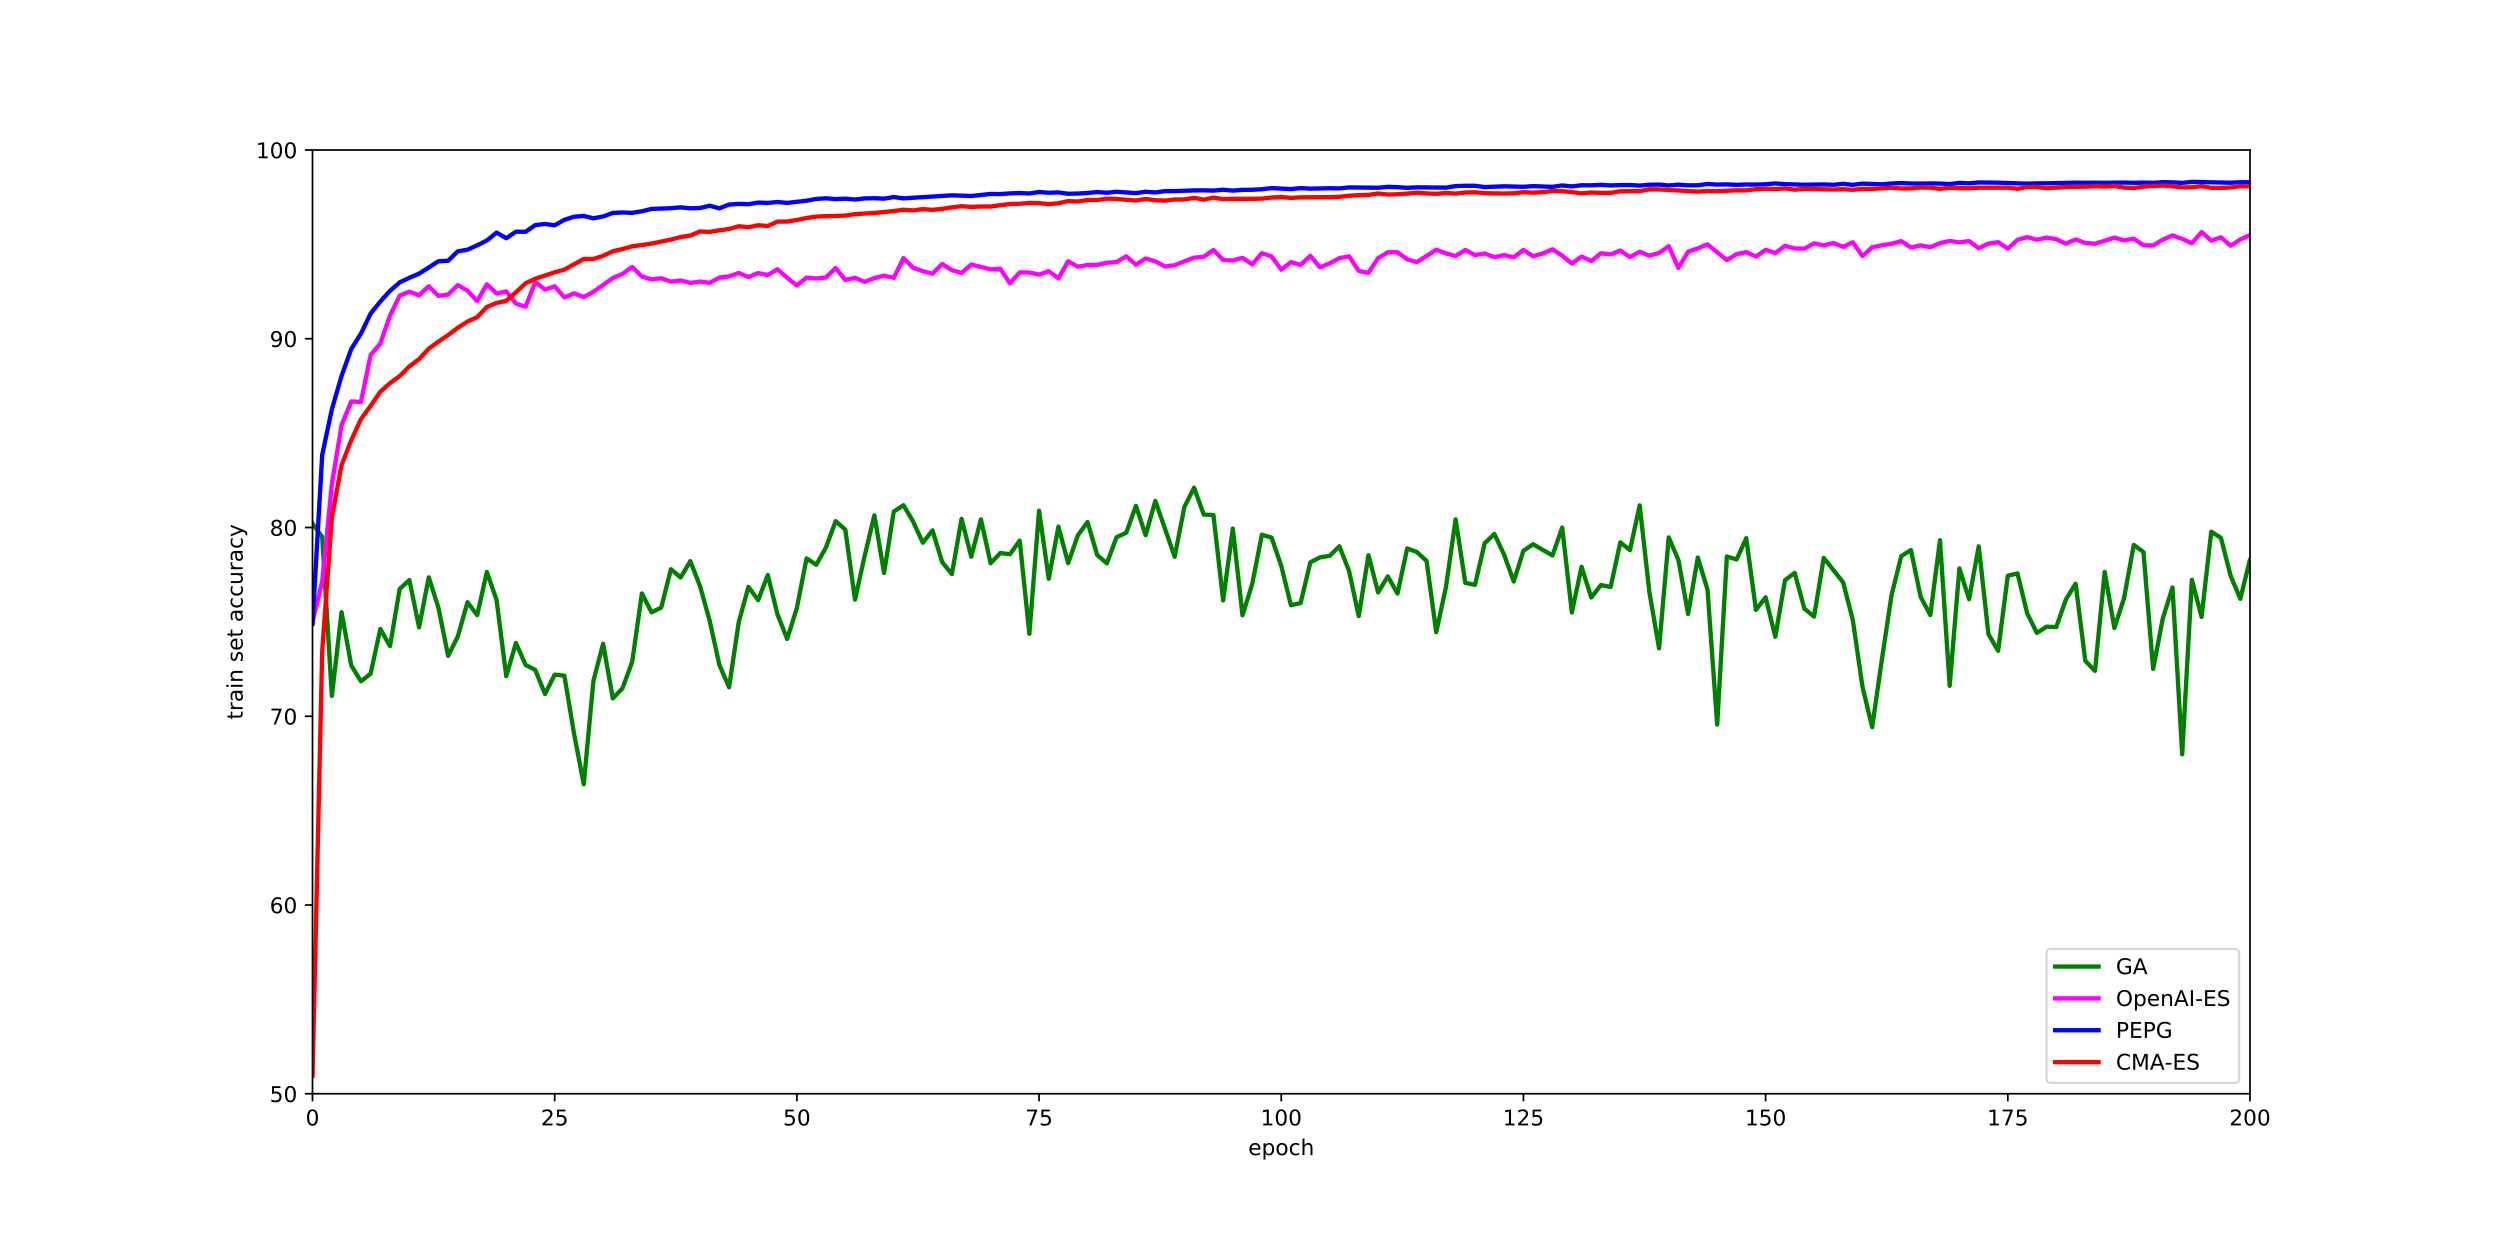 <?xml version="1.0" encoding="utf-8" standalone="no"?>
<!DOCTYPE svg PUBLIC "-//W3C//DTD SVG 1.1//EN"
  "http://www.w3.org/Graphics/SVG/1.1/DTD/svg11.dtd">
<!-- Created with matplotlib (http://matplotlib.org/) -->
<svg height="576pt" version="1.1" viewBox="0 0 1152 576" width="1152pt" xmlns="http://www.w3.org/2000/svg" xmlns:xlink="http://www.w3.org/1999/xlink">
 <defs>
  <style type="text/css">
*{stroke-linecap:butt;stroke-linejoin:round;}
  </style>
 </defs>
 <g id="figure_1">
  <g id="patch_1">
   <path d="M 0 576 
L 1152 576 
L 1152 0 
L 0 0 
z
" style="fill:#ffffff;"/>
  </g>
  <g id="axes_1">
   <g id="patch_2">
    <path d="M 144 504 
L 1036.8 504 
L 1036.8 69.12 
L 144 69.12 
z
" style="fill:#ffffff;"/>
   </g>
   <g id="matplotlib.axis_1">
    <g id="xtick_1">
     <g id="line2d_1">
      <defs>
       <path d="M 0 0 
L 0 3.5 
" id="ma2294bae23" style="stroke:#000000;stroke-width:0.8;"/>
      </defs>
      <g>
       <use style="stroke:#000000;stroke-width:0.8;" x="144" xlink:href="#ma2294bae23" y="504"/>
      </g>
     </g>
     <g id="text_1">
      <!-- 0 -->
      <defs>
       <path d="M 31.781 66.406 
Q 24.172 66.406 20.328 58.906 
Q 16.5 51.422 16.5 36.375 
Q 16.5 21.391 20.328 13.891 
Q 24.172 6.391 31.781 6.391 
Q 39.453 6.391 43.281 13.891 
Q 47.125 21.391 47.125 36.375 
Q 47.125 51.422 43.281 58.906 
Q 39.453 66.406 31.781 66.406 
z
M 31.781 74.219 
Q 44.047 74.219 50.516 64.516 
Q 56.984 54.828 56.984 36.375 
Q 56.984 17.969 50.516 8.266 
Q 44.047 -1.422 31.781 -1.422 
Q 19.531 -1.422 13.062 8.266 
Q 6.594 17.969 6.594 36.375 
Q 6.594 54.828 13.062 64.516 
Q 19.531 74.219 31.781 74.219 
z
" id="DejaVuSans-30"/>
      </defs>
      <g transform="translate(140.819 518.598)scale(0.1 -0.1)">
       <use xlink:href="#DejaVuSans-30"/>
      </g>
     </g>
    </g>
    <g id="xtick_2">
     <g id="line2d_2">
      <g>
       <use style="stroke:#000000;stroke-width:0.8;" x="255.6" xlink:href="#ma2294bae23" y="504"/>
      </g>
     </g>
     <g id="text_2">
      <!-- 25 -->
      <defs>
       <path d="M 19.188 8.297 
L 53.609 8.297 
L 53.609 0 
L 7.328 0 
L 7.328 8.297 
Q 12.938 14.109 22.625 23.891 
Q 32.328 33.688 34.812 36.531 
Q 39.547 41.844 41.422 45.531 
Q 43.312 49.219 43.312 52.781 
Q 43.312 58.594 39.234 62.25 
Q 35.156 65.922 28.609 65.922 
Q 23.969 65.922 18.812 64.312 
Q 13.672 62.703 7.812 59.422 
L 7.812 69.391 
Q 13.766 71.781 18.938 73 
Q 24.125 74.219 28.422 74.219 
Q 39.75 74.219 46.484 68.547 
Q 53.219 62.891 53.219 53.422 
Q 53.219 48.922 51.531 44.891 
Q 49.859 40.875 45.406 35.406 
Q 44.188 33.984 37.641 27.219 
Q 31.109 20.453 19.188 8.297 
z
" id="DejaVuSans-32"/>
       <path d="M 10.797 72.906 
L 49.516 72.906 
L 49.516 64.594 
L 19.828 64.594 
L 19.828 46.734 
Q 21.969 47.469 24.109 47.828 
Q 26.266 48.188 28.422 48.188 
Q 40.625 48.188 47.75 41.5 
Q 54.891 34.812 54.891 23.391 
Q 54.891 11.625 47.562 5.094 
Q 40.234 -1.422 26.906 -1.422 
Q 22.312 -1.422 17.547 -0.641 
Q 12.797 0.141 7.719 1.703 
L 7.719 11.625 
Q 12.109 9.234 16.797 8.062 
Q 21.484 6.891 26.703 6.891 
Q 35.156 6.891 40.078 11.328 
Q 45.016 15.766 45.016 23.391 
Q 45.016 31 40.078 35.438 
Q 35.156 39.891 26.703 39.891 
Q 22.75 39.891 18.812 39.016 
Q 14.891 38.141 10.797 36.281 
z
" id="DejaVuSans-35"/>
      </defs>
      <g transform="translate(249.238 518.598)scale(0.1 -0.1)">
       <use xlink:href="#DejaVuSans-32"/>
       <use x="63.623" xlink:href="#DejaVuSans-35"/>
      </g>
     </g>
    </g>
    <g id="xtick_3">
     <g id="line2d_3">
      <g>
       <use style="stroke:#000000;stroke-width:0.8;" x="367.2" xlink:href="#ma2294bae23" y="504"/>
      </g>
     </g>
     <g id="text_3">
      <!-- 50 -->
      <g transform="translate(360.837 518.598)scale(0.1 -0.1)">
       <use xlink:href="#DejaVuSans-35"/>
       <use x="63.623" xlink:href="#DejaVuSans-30"/>
      </g>
     </g>
    </g>
    <g id="xtick_4">
     <g id="line2d_4">
      <g>
       <use style="stroke:#000000;stroke-width:0.8;" x="478.8" xlink:href="#ma2294bae23" y="504"/>
      </g>
     </g>
     <g id="text_4">
      <!-- 75 -->
      <defs>
       <path d="M 8.203 72.906 
L 55.078 72.906 
L 55.078 68.703 
L 28.609 0 
L 18.312 0 
L 43.219 64.594 
L 8.203 64.594 
z
" id="DejaVuSans-37"/>
      </defs>
      <g transform="translate(472.438 518.598)scale(0.1 -0.1)">
       <use xlink:href="#DejaVuSans-37"/>
       <use x="63.623" xlink:href="#DejaVuSans-35"/>
      </g>
     </g>
    </g>
    <g id="xtick_5">
     <g id="line2d_5">
      <g>
       <use style="stroke:#000000;stroke-width:0.8;" x="590.4" xlink:href="#ma2294bae23" y="504"/>
      </g>
     </g>
     <g id="text_5">
      <!-- 100 -->
      <defs>
       <path d="M 12.406 8.297 
L 28.516 8.297 
L 28.516 63.922 
L 10.984 60.406 
L 10.984 69.391 
L 28.422 72.906 
L 38.281 72.906 
L 38.281 8.297 
L 54.391 8.297 
L 54.391 0 
L 12.406 0 
z
" id="DejaVuSans-31"/>
      </defs>
      <g transform="translate(580.856 518.598)scale(0.1 -0.1)">
       <use xlink:href="#DejaVuSans-31"/>
       <use x="63.623" xlink:href="#DejaVuSans-30"/>
       <use x="127.246" xlink:href="#DejaVuSans-30"/>
      </g>
     </g>
    </g>
    <g id="xtick_6">
     <g id="line2d_6">
      <g>
       <use style="stroke:#000000;stroke-width:0.8;" x="702" xlink:href="#ma2294bae23" y="504"/>
      </g>
     </g>
     <g id="text_6">
      <!-- 125 -->
      <g transform="translate(692.456 518.598)scale(0.1 -0.1)">
       <use xlink:href="#DejaVuSans-31"/>
       <use x="63.623" xlink:href="#DejaVuSans-32"/>
       <use x="127.246" xlink:href="#DejaVuSans-35"/>
      </g>
     </g>
    </g>
    <g id="xtick_7">
     <g id="line2d_7">
      <g>
       <use style="stroke:#000000;stroke-width:0.8;" x="813.6" xlink:href="#ma2294bae23" y="504"/>
      </g>
     </g>
     <g id="text_7">
      <!-- 150 -->
      <g transform="translate(804.056 518.598)scale(0.1 -0.1)">
       <use xlink:href="#DejaVuSans-31"/>
       <use x="63.623" xlink:href="#DejaVuSans-35"/>
       <use x="127.246" xlink:href="#DejaVuSans-30"/>
      </g>
     </g>
    </g>
    <g id="xtick_8">
     <g id="line2d_8">
      <g>
       <use style="stroke:#000000;stroke-width:0.8;" x="925.2" xlink:href="#ma2294bae23" y="504"/>
      </g>
     </g>
     <g id="text_8">
      <!-- 175 -->
      <g transform="translate(915.656 518.598)scale(0.1 -0.1)">
       <use xlink:href="#DejaVuSans-31"/>
       <use x="63.623" xlink:href="#DejaVuSans-37"/>
       <use x="127.246" xlink:href="#DejaVuSans-35"/>
      </g>
     </g>
    </g>
    <g id="xtick_9">
     <g id="line2d_9">
      <g>
       <use style="stroke:#000000;stroke-width:0.8;" x="1036.8" xlink:href="#ma2294bae23" y="504"/>
      </g>
     </g>
     <g id="text_9">
      <!-- 200 -->
      <g transform="translate(1027.256 518.598)scale(0.1 -0.1)">
       <use xlink:href="#DejaVuSans-32"/>
       <use x="63.623" xlink:href="#DejaVuSans-30"/>
       <use x="127.246" xlink:href="#DejaVuSans-30"/>
      </g>
     </g>
    </g>
    <g id="text_10">
     <!-- epoch -->
     <defs>
      <path d="M 56.203 29.594 
L 56.203 25.203 
L 14.891 25.203 
Q 15.484 15.922 20.484 11.062 
Q 25.484 6.203 34.422 6.203 
Q 39.594 6.203 44.453 7.469 
Q 49.312 8.734 54.109 11.281 
L 54.109 2.781 
Q 49.266 0.734 44.188 -0.344 
Q 39.109 -1.422 33.891 -1.422 
Q 20.797 -1.422 13.156 6.188 
Q 5.516 13.812 5.516 26.812 
Q 5.516 40.234 12.766 48.109 
Q 20.016 56 32.328 56 
Q 43.359 56 49.781 48.891 
Q 56.203 41.797 56.203 29.594 
z
M 47.219 32.234 
Q 47.125 39.594 43.094 43.984 
Q 39.062 48.391 32.422 48.391 
Q 24.906 48.391 20.391 44.141 
Q 15.875 39.891 15.188 32.172 
z
" id="DejaVuSans-65"/>
      <path d="M 18.109 8.203 
L 18.109 -20.797 
L 9.078 -20.797 
L 9.078 54.688 
L 18.109 54.688 
L 18.109 46.391 
Q 20.953 51.266 25.266 53.625 
Q 29.594 56 35.594 56 
Q 45.562 56 51.781 48.094 
Q 58.016 40.188 58.016 27.297 
Q 58.016 14.406 51.781 6.484 
Q 45.562 -1.422 35.594 -1.422 
Q 29.594 -1.422 25.266 0.953 
Q 20.953 3.328 18.109 8.203 
z
M 48.688 27.297 
Q 48.688 37.203 44.609 42.844 
Q 40.531 48.484 33.406 48.484 
Q 26.266 48.484 22.188 42.844 
Q 18.109 37.203 18.109 27.297 
Q 18.109 17.391 22.188 11.75 
Q 26.266 6.109 33.406 6.109 
Q 40.531 6.109 44.609 11.75 
Q 48.688 17.391 48.688 27.297 
z
" id="DejaVuSans-70"/>
      <path d="M 30.609 48.391 
Q 23.391 48.391 19.188 42.75 
Q 14.984 37.109 14.984 27.297 
Q 14.984 17.484 19.156 11.844 
Q 23.344 6.203 30.609 6.203 
Q 37.797 6.203 41.984 11.859 
Q 46.188 17.531 46.188 27.297 
Q 46.188 37.016 41.984 42.703 
Q 37.797 48.391 30.609 48.391 
z
M 30.609 56 
Q 42.328 56 49.016 48.375 
Q 55.719 40.766 55.719 27.297 
Q 55.719 13.875 49.016 6.219 
Q 42.328 -1.422 30.609 -1.422 
Q 18.844 -1.422 12.172 6.219 
Q 5.516 13.875 5.516 27.297 
Q 5.516 40.766 12.172 48.375 
Q 18.844 56 30.609 56 
z
" id="DejaVuSans-6f"/>
      <path d="M 48.781 52.594 
L 48.781 44.188 
Q 44.969 46.297 41.141 47.344 
Q 37.312 48.391 33.406 48.391 
Q 24.656 48.391 19.812 42.844 
Q 14.984 37.312 14.984 27.297 
Q 14.984 17.281 19.812 11.734 
Q 24.656 6.203 33.406 6.203 
Q 37.312 6.203 41.141 7.25 
Q 44.969 8.297 48.781 10.406 
L 48.781 2.094 
Q 45.016 0.344 40.984 -0.531 
Q 36.969 -1.422 32.422 -1.422 
Q 20.062 -1.422 12.781 6.344 
Q 5.516 14.109 5.516 27.297 
Q 5.516 40.672 12.859 48.328 
Q 20.219 56 33.016 56 
Q 37.156 56 41.109 55.141 
Q 45.062 54.297 48.781 52.594 
z
" id="DejaVuSans-63"/>
      <path d="M 54.891 33.016 
L 54.891 0 
L 45.906 0 
L 45.906 32.719 
Q 45.906 40.484 42.875 44.328 
Q 39.844 48.188 33.797 48.188 
Q 26.516 48.188 22.312 43.547 
Q 18.109 38.922 18.109 30.906 
L 18.109 0 
L 9.078 0 
L 9.078 75.984 
L 18.109 75.984 
L 18.109 46.188 
Q 21.344 51.125 25.703 53.562 
Q 30.078 56 35.797 56 
Q 45.219 56 50.047 50.172 
Q 54.891 44.344 54.891 33.016 
z
" id="DejaVuSans-68"/>
     </defs>
     <g transform="translate(575.172 532.277)scale(0.1 -0.1)">
      <use xlink:href="#DejaVuSans-65"/>
      <use x="61.523" xlink:href="#DejaVuSans-70"/>
      <use x="125" xlink:href="#DejaVuSans-6f"/>
      <use x="186.182" xlink:href="#DejaVuSans-63"/>
      <use x="241.162" xlink:href="#DejaVuSans-68"/>
     </g>
    </g>
   </g>
   <g id="matplotlib.axis_2">
    <g id="ytick_1">
     <g id="line2d_10">
      <defs>
       <path d="M 0 0 
L -3.5 0 
" id="m4cedf06ab4" style="stroke:#000000;stroke-width:0.8;"/>
      </defs>
      <g>
       <use style="stroke:#000000;stroke-width:0.8;" x="144" xlink:href="#m4cedf06ab4" y="504"/>
      </g>
     </g>
     <g id="text_11">
      <!-- 50 -->
      <g transform="translate(124.275 507.799)scale(0.1 -0.1)">
       <use xlink:href="#DejaVuSans-35"/>
       <use x="63.623" xlink:href="#DejaVuSans-30"/>
      </g>
     </g>
    </g>
    <g id="ytick_2">
     <g id="line2d_11">
      <g>
       <use style="stroke:#000000;stroke-width:0.8;" x="144" xlink:href="#m4cedf06ab4" y="417.024"/>
      </g>
     </g>
     <g id="text_12">
      <!-- 60 -->
      <defs>
       <path d="M 33.016 40.375 
Q 26.375 40.375 22.484 35.828 
Q 18.609 31.297 18.609 23.391 
Q 18.609 15.531 22.484 10.953 
Q 26.375 6.391 33.016 6.391 
Q 39.656 6.391 43.531 10.953 
Q 47.406 15.531 47.406 23.391 
Q 47.406 31.297 43.531 35.828 
Q 39.656 40.375 33.016 40.375 
z
M 52.594 71.297 
L 52.594 62.312 
Q 48.875 64.062 45.094 64.984 
Q 41.312 65.922 37.594 65.922 
Q 27.828 65.922 22.672 59.328 
Q 17.531 52.734 16.797 39.406 
Q 19.672 43.656 24.016 45.922 
Q 28.375 48.188 33.594 48.188 
Q 44.578 48.188 50.953 41.516 
Q 57.328 34.859 57.328 23.391 
Q 57.328 12.156 50.688 5.359 
Q 44.047 -1.422 33.016 -1.422 
Q 20.359 -1.422 13.672 8.266 
Q 6.984 17.969 6.984 36.375 
Q 6.984 53.656 15.188 63.938 
Q 23.391 74.219 37.203 74.219 
Q 40.922 74.219 44.703 73.484 
Q 48.484 72.75 52.594 71.297 
z
" id="DejaVuSans-36"/>
      </defs>
      <g transform="translate(124.275 420.823)scale(0.1 -0.1)">
       <use xlink:href="#DejaVuSans-36"/>
       <use x="63.623" xlink:href="#DejaVuSans-30"/>
      </g>
     </g>
    </g>
    <g id="ytick_3">
     <g id="line2d_12">
      <g>
       <use style="stroke:#000000;stroke-width:0.8;" x="144" xlink:href="#m4cedf06ab4" y="330.048"/>
      </g>
     </g>
     <g id="text_13">
      <!-- 70 -->
      <g transform="translate(124.275 333.847)scale(0.1 -0.1)">
       <use xlink:href="#DejaVuSans-37"/>
       <use x="63.623" xlink:href="#DejaVuSans-30"/>
      </g>
     </g>
    </g>
    <g id="ytick_4">
     <g id="line2d_13">
      <g>
       <use style="stroke:#000000;stroke-width:0.8;" x="144" xlink:href="#m4cedf06ab4" y="243.072"/>
      </g>
     </g>
     <g id="text_14">
      <!-- 80 -->
      <defs>
       <path d="M 31.781 34.625 
Q 24.75 34.625 20.719 30.859 
Q 16.703 27.094 16.703 20.516 
Q 16.703 13.922 20.719 10.156 
Q 24.75 6.391 31.781 6.391 
Q 38.812 6.391 42.859 10.172 
Q 46.922 13.969 46.922 20.516 
Q 46.922 27.094 42.891 30.859 
Q 38.875 34.625 31.781 34.625 
z
M 21.922 38.812 
Q 15.578 40.375 12.031 44.719 
Q 8.5 49.078 8.5 55.328 
Q 8.5 64.062 14.719 69.141 
Q 20.953 74.219 31.781 74.219 
Q 42.672 74.219 48.875 69.141 
Q 55.078 64.062 55.078 55.328 
Q 55.078 49.078 51.531 44.719 
Q 48 40.375 41.703 38.812 
Q 48.828 37.156 52.797 32.312 
Q 56.781 27.484 56.781 20.516 
Q 56.781 9.906 50.312 4.234 
Q 43.844 -1.422 31.781 -1.422 
Q 19.734 -1.422 13.25 4.234 
Q 6.781 9.906 6.781 20.516 
Q 6.781 27.484 10.781 32.312 
Q 14.797 37.156 21.922 38.812 
z
M 18.312 54.391 
Q 18.312 48.734 21.844 45.562 
Q 25.391 42.391 31.781 42.391 
Q 38.141 42.391 41.719 45.562 
Q 45.312 48.734 45.312 54.391 
Q 45.312 60.062 41.719 63.234 
Q 38.141 66.406 31.781 66.406 
Q 25.391 66.406 21.844 63.234 
Q 18.312 60.062 18.312 54.391 
z
" id="DejaVuSans-38"/>
      </defs>
      <g transform="translate(124.275 246.871)scale(0.1 -0.1)">
       <use xlink:href="#DejaVuSans-38"/>
       <use x="63.623" xlink:href="#DejaVuSans-30"/>
      </g>
     </g>
    </g>
    <g id="ytick_5">
     <g id="line2d_14">
      <g>
       <use style="stroke:#000000;stroke-width:0.8;" x="144" xlink:href="#m4cedf06ab4" y="156.096"/>
      </g>
     </g>
     <g id="text_15">
      <!-- 90 -->
      <defs>
       <path d="M 10.984 1.516 
L 10.984 10.5 
Q 14.703 8.734 18.5 7.812 
Q 22.312 6.891 25.984 6.891 
Q 35.75 6.891 40.891 13.453 
Q 46.047 20.016 46.781 33.406 
Q 43.953 29.203 39.594 26.953 
Q 35.25 24.703 29.984 24.703 
Q 19.047 24.703 12.672 31.312 
Q 6.297 37.938 6.297 49.422 
Q 6.297 60.641 12.938 67.422 
Q 19.578 74.219 30.609 74.219 
Q 43.266 74.219 49.922 64.516 
Q 56.594 54.828 56.594 36.375 
Q 56.594 19.141 48.406 8.859 
Q 40.234 -1.422 26.422 -1.422 
Q 22.703 -1.422 18.891 -0.688 
Q 15.094 0.047 10.984 1.516 
z
M 30.609 32.422 
Q 37.25 32.422 41.125 36.953 
Q 45.016 41.5 45.016 49.422 
Q 45.016 57.281 41.125 61.844 
Q 37.25 66.406 30.609 66.406 
Q 23.969 66.406 20.094 61.844 
Q 16.219 57.281 16.219 49.422 
Q 16.219 41.5 20.094 36.953 
Q 23.969 32.422 30.609 32.422 
z
" id="DejaVuSans-39"/>
      </defs>
      <g transform="translate(124.275 159.895)scale(0.1 -0.1)">
       <use xlink:href="#DejaVuSans-39"/>
       <use x="63.623" xlink:href="#DejaVuSans-30"/>
      </g>
     </g>
    </g>
    <g id="ytick_6">
     <g id="line2d_15">
      <g>
       <use style="stroke:#000000;stroke-width:0.8;" x="144" xlink:href="#m4cedf06ab4" y="69.12"/>
      </g>
     </g>
     <g id="text_16">
      <!-- 100 -->
      <g transform="translate(117.912 72.919)scale(0.1 -0.1)">
       <use xlink:href="#DejaVuSans-31"/>
       <use x="63.623" xlink:href="#DejaVuSans-30"/>
       <use x="127.246" xlink:href="#DejaVuSans-30"/>
      </g>
     </g>
    </g>
    <g id="text_17">
     <!-- train set accuracy -->
     <defs>
      <path d="M 18.312 70.219 
L 18.312 54.688 
L 36.812 54.688 
L 36.812 47.703 
L 18.312 47.703 
L 18.312 18.016 
Q 18.312 11.328 20.141 9.422 
Q 21.969 7.516 27.594 7.516 
L 36.812 7.516 
L 36.812 0 
L 27.594 0 
Q 17.188 0 13.234 3.875 
Q 9.281 7.766 9.281 18.016 
L 9.281 47.703 
L 2.688 47.703 
L 2.688 54.688 
L 9.281 54.688 
L 9.281 70.219 
z
" id="DejaVuSans-74"/>
      <path d="M 41.109 46.297 
Q 39.594 47.172 37.812 47.578 
Q 36.031 48 33.891 48 
Q 26.266 48 22.188 43.047 
Q 18.109 38.094 18.109 28.812 
L 18.109 0 
L 9.078 0 
L 9.078 54.688 
L 18.109 54.688 
L 18.109 46.188 
Q 20.953 51.172 25.484 53.578 
Q 30.031 56 36.531 56 
Q 37.453 56 38.578 55.875 
Q 39.703 55.766 41.062 55.516 
z
" id="DejaVuSans-72"/>
      <path d="M 34.281 27.484 
Q 23.391 27.484 19.188 25 
Q 14.984 22.516 14.984 16.5 
Q 14.984 11.719 18.141 8.906 
Q 21.297 6.109 26.703 6.109 
Q 34.188 6.109 38.703 11.406 
Q 43.219 16.703 43.219 25.484 
L 43.219 27.484 
z
M 52.203 31.203 
L 52.203 0 
L 43.219 0 
L 43.219 8.297 
Q 40.141 3.328 35.547 0.953 
Q 30.953 -1.422 24.312 -1.422 
Q 15.922 -1.422 10.953 3.297 
Q 6 8.016 6 15.922 
Q 6 25.141 12.172 29.828 
Q 18.359 34.516 30.609 34.516 
L 43.219 34.516 
L 43.219 35.406 
Q 43.219 41.609 39.141 45 
Q 35.062 48.391 27.688 48.391 
Q 23 48.391 18.547 47.266 
Q 14.109 46.141 10.016 43.891 
L 10.016 52.203 
Q 14.938 54.109 19.578 55.047 
Q 24.219 56 28.609 56 
Q 40.484 56 46.344 49.844 
Q 52.203 43.703 52.203 31.203 
z
" id="DejaVuSans-61"/>
      <path d="M 9.422 54.688 
L 18.406 54.688 
L 18.406 0 
L 9.422 0 
z
M 9.422 75.984 
L 18.406 75.984 
L 18.406 64.594 
L 9.422 64.594 
z
" id="DejaVuSans-69"/>
      <path d="M 54.891 33.016 
L 54.891 0 
L 45.906 0 
L 45.906 32.719 
Q 45.906 40.484 42.875 44.328 
Q 39.844 48.188 33.797 48.188 
Q 26.516 48.188 22.312 43.547 
Q 18.109 38.922 18.109 30.906 
L 18.109 0 
L 9.078 0 
L 9.078 54.688 
L 18.109 54.688 
L 18.109 46.188 
Q 21.344 51.125 25.703 53.562 
Q 30.078 56 35.797 56 
Q 45.219 56 50.047 50.172 
Q 54.891 44.344 54.891 33.016 
z
" id="DejaVuSans-6e"/>
      <path id="DejaVuSans-20"/>
      <path d="M 44.281 53.078 
L 44.281 44.578 
Q 40.484 46.531 36.375 47.5 
Q 32.281 48.484 27.875 48.484 
Q 21.188 48.484 17.844 46.438 
Q 14.5 44.391 14.5 40.281 
Q 14.5 37.156 16.891 35.375 
Q 19.281 33.594 26.516 31.984 
L 29.594 31.297 
Q 39.156 29.25 43.188 25.516 
Q 47.219 21.781 47.219 15.094 
Q 47.219 7.469 41.188 3.016 
Q 35.156 -1.422 24.609 -1.422 
Q 20.219 -1.422 15.453 -0.562 
Q 10.688 0.297 5.422 2 
L 5.422 11.281 
Q 10.406 8.688 15.234 7.391 
Q 20.062 6.109 24.812 6.109 
Q 31.156 6.109 34.562 8.281 
Q 37.984 10.453 37.984 14.406 
Q 37.984 18.062 35.516 20.016 
Q 33.062 21.969 24.703 23.781 
L 21.578 24.516 
Q 13.234 26.266 9.516 29.906 
Q 5.812 33.547 5.812 39.891 
Q 5.812 47.609 11.281 51.797 
Q 16.75 56 26.812 56 
Q 31.781 56 36.172 55.266 
Q 40.578 54.547 44.281 53.078 
z
" id="DejaVuSans-73"/>
      <path d="M 8.5 21.578 
L 8.5 54.688 
L 17.484 54.688 
L 17.484 21.922 
Q 17.484 14.156 20.5 10.266 
Q 23.531 6.391 29.594 6.391 
Q 36.859 6.391 41.078 11.031 
Q 45.312 15.672 45.312 23.688 
L 45.312 54.688 
L 54.297 54.688 
L 54.297 0 
L 45.312 0 
L 45.312 8.406 
Q 42.047 3.422 37.719 1 
Q 33.406 -1.422 27.688 -1.422 
Q 18.266 -1.422 13.375 4.438 
Q 8.5 10.297 8.5 21.578 
z
M 31.109 56 
z
" id="DejaVuSans-75"/>
      <path d="M 32.172 -5.078 
Q 28.375 -14.844 24.75 -17.812 
Q 21.141 -20.797 15.094 -20.797 
L 7.906 -20.797 
L 7.906 -13.281 
L 13.188 -13.281 
Q 16.891 -13.281 18.938 -11.516 
Q 21 -9.766 23.484 -3.219 
L 25.094 0.875 
L 2.984 54.688 
L 12.5 54.688 
L 29.594 11.922 
L 46.688 54.688 
L 56.203 54.688 
z
" id="DejaVuSans-79"/>
     </defs>
     <g transform="translate(111.833 331.576)rotate(-90)scale(0.1 -0.1)">
      <use xlink:href="#DejaVuSans-74"/>
      <use x="39.209" xlink:href="#DejaVuSans-72"/>
      <use x="80.322" xlink:href="#DejaVuSans-61"/>
      <use x="141.602" xlink:href="#DejaVuSans-69"/>
      <use x="169.385" xlink:href="#DejaVuSans-6e"/>
      <use x="232.764" xlink:href="#DejaVuSans-20"/>
      <use x="264.551" xlink:href="#DejaVuSans-73"/>
      <use x="316.65" xlink:href="#DejaVuSans-65"/>
      <use x="378.174" xlink:href="#DejaVuSans-74"/>
      <use x="417.383" xlink:href="#DejaVuSans-20"/>
      <use x="449.17" xlink:href="#DejaVuSans-61"/>
      <use x="510.449" xlink:href="#DejaVuSans-63"/>
      <use x="565.43" xlink:href="#DejaVuSans-63"/>
      <use x="620.41" xlink:href="#DejaVuSans-75"/>
      <use x="683.789" xlink:href="#DejaVuSans-72"/>
      <use x="724.902" xlink:href="#DejaVuSans-61"/>
      <use x="786.182" xlink:href="#DejaVuSans-63"/>
      <use x="841.162" xlink:href="#DejaVuSans-79"/>
     </g>
    </g>
   </g>
   <g id="line2d_16">
    <path clip-path="url(#p2459e395ac)" d="M 144 241.289 
L 148.464 247.392 
L 152.928 320.669 
L 157.392 282.095 
L 161.856 306.608 
L 166.32 313.957 
L 170.784 310.435 
L 175.248 289.836 
L 179.712 297.751 
L 184.176 271.397 
L 188.64 267.295 
L 193.104 289.068 
L 197.568 266.048 
L 202.032 280.022 
L 206.496 302.216 
L 210.96 293.301 
L 215.424 277.514 
L 219.888 283.443 
L 224.352 263.569 
L 228.816 276.442 
L 233.28 311.595 
L 237.744 296.301 
L 242.208 306.405 
L 246.672 308.724 
L 251.136 319.814 
L 255.6 310.884 
L 260.064 311.348 
L 264.528 338.093 
L 268.992 361.403 
L 273.456 313.711 
L 277.92 296.635 
L 282.384 321.843 
L 286.848 317.132 
L 291.312 305.042 
L 295.776 273.47 
L 300.24 282.168 
L 304.704 279.95 
L 309.168 262.279 
L 313.632 266.121 
L 318.096 258.583 
L 322.56 270.049 
L 327.024 286.038 
L 331.488 306.362 
L 335.952 316.697 
L 340.416 286.705 
L 344.88 270.44 
L 349.344 276.558 
L 353.808 264.961 
L 358.272 283.139 
L 362.736 294.431 
L 367.2 280.138 
L 371.664 257.322 
L 376.128 260.25 
L 380.592 252.306 
L 385.056 240.158 
L 389.52 244.058 
L 393.984 276.311 
L 398.448 256.089 
L 402.912 237.462 
L 407.376 264.019 
L 411.84 235.752 
L 416.304 232.794 
L 420.768 240.347 
L 425.232 250.088 
L 429.696 244.42 
L 434.16 259.032 
L 438.624 264.541 
L 443.088 239.086 
L 447.552 256.553 
L 452.016 239.361 
L 456.48 259.525 
L 460.944 254.857 
L 465.408 255.394 
L 469.872 249.102 
L 474.336 292.054 
L 478.8 235.331 
L 483.264 266.715 
L 487.728 242.681 
L 492.192 259.496 
L 496.656 246.725 
L 501.12 240.55 
L 505.584 255.77 
L 510.048 259.583 
L 514.512 247.551 
L 518.976 245.493 
L 523.44 233.099 
L 527.904 246.58 
L 532.368 230.837 
L 541.296 256.539 
L 545.76 233.635 
L 550.224 224.735 
L 554.688 237.129 
L 559.152 237.332 
L 563.616 276.688 
L 568.08 243.565 
L 572.544 283.53 
L 577.008 269.15 
L 581.472 246.406 
L 585.936 247.74 
L 590.4 260.714 
L 594.864 278.892 
L 599.328 277.862 
L 603.792 259.148 
L 608.256 256.829 
L 612.72 256.118 
L 617.184 251.726 
L 621.648 263.105 
L 626.112 283.907 
L 630.576 255.857 
L 635.04 272.992 
L 639.504 265.584 
L 643.968 273.514 
L 648.432 252.726 
L 652.896 254.379 
L 657.36 258.452 
L 661.824 291.315 
L 666.288 270.571 
L 670.752 239.303 
L 675.216 268.57 
L 679.68 269.498 
L 684.144 250.334 
L 688.608 246.044 
L 693.072 255.553 
L 697.536 267.962 
L 702 253.77 
L 706.464 250.798 
L 715.392 255.973 
L 719.856 243.101 
L 724.32 282.226 
L 728.784 261.192 
L 733.248 275.311 
L 737.712 269.585 
L 742.176 270.484 
L 746.64 249.929 
L 751.104 253.495 
L 755.568 232.881 
L 760.032 272.803 
L 764.496 298.78 
L 768.96 247.638 
L 773.424 258.119 
L 777.888 282.907 
L 782.352 256.887 
L 786.816 271.716 
L 791.28 333.889 
L 795.744 256.423 
L 800.208 257.8 
L 804.672 247.986 
L 809.136 281.023 
L 813.6 275.239 
L 818.064 293.431 
L 822.528 267.353 
L 826.992 263.975 
L 831.456 280.472 
L 835.92 284.11 
L 840.384 257.075 
L 849.312 268.339 
L 853.776 285.676 
L 858.24 316.552 
L 862.704 335.064 
L 867.168 303.926 
L 871.632 274.195 
L 876.096 256.278 
L 880.56 253.451 
L 885.024 275.007 
L 889.488 283.414 
L 893.952 248.928 
L 898.416 316.03 
L 902.88 261.902 
L 907.344 276.108 
L 911.808 251.755 
L 916.272 292.213 
L 920.736 299.882 
L 925.2 265.294 
L 929.664 264.236 
L 934.128 282.632 
L 938.592 291.663 
L 943.056 288.792 
L 947.52 288.966 
L 951.984 276.21 
L 956.448 268.991 
L 960.912 304.55 
L 965.376 309.13 
L 969.84 263.555 
L 974.304 289.358 
L 978.768 275.63 
L 983.232 251.117 
L 987.696 254.35 
L 992.16 308.275 
L 996.624 284.965 
L 1001.088 270.716 
L 1005.552 347.559 
L 1010.016 267.193 
L 1014.48 284.284 
L 1018.944 245.014 
L 1023.408 247.827 
L 1027.872 265.338 
L 1032.336 275.934 
L 1036.8 257.843 
L 1041.264 261.482 
L 1045.728 269.455 
L 1050.192 240.898 
L 1054.656 279.892 
L 1059.12 290.764 
L 1063.584 257.38 
L 1068.048 248.117 
L 1072.512 309.913 
L 1076.976 285.748 
L 1081.44 255.191 
L 1085.904 263.004 
L 1090.368 258.017 
L 1094.832 279.529 
L 1099.296 297.794 
L 1103.76 264.686 
L 1108.224 267.048 
L 1112.688 297.084 
L 1117.152 243.188 
L 1121.616 289.923 
L 1126.08 244.652 
L 1130.544 253.219 
L 1135.008 264.236 
L 1139.472 290.17 
L 1143.936 267.846 
L 1148.4 262.627 
L 1153 258.953 
L 1153 258.953 
" style="fill:none;stroke:#008000;stroke-linecap:square;stroke-width:2;"/>
   </g>
   <g id="line2d_17">
    <path clip-path="url(#p2459e395ac)" d="M 144 286.603 
L 148.464 268.02 
L 152.928 223.024 
L 157.392 195.888 
L 161.856 184.987 
L 166.32 185.218 
L 170.784 163.634 
L 175.248 158.343 
L 179.712 145.383 
L 184.176 136.236 
L 188.64 134.41 
L 193.104 136.077 
L 197.568 131.902 
L 202.032 136.338 
L 206.496 135.729 
L 210.96 131.395 
L 215.424 133.917 
L 219.888 138.715 
L 224.352 131.003 
L 228.816 135.207 
L 233.28 134.309 
L 237.744 139.904 
L 242.208 141.354 
L 246.672 129.902 
L 251.136 133.439 
L 255.6 131.917 
L 260.064 137.005 
L 264.528 135.193 
L 268.992 136.874 
L 273.456 134.482 
L 282.384 128.104 
L 286.848 126.22 
L 291.312 123.016 
L 295.776 127.437 
L 300.24 128.742 
L 304.704 128.235 
L 309.168 129.771 
L 313.632 129.235 
L 318.096 130.395 
L 322.56 129.757 
L 327.024 130.337 
L 331.488 127.887 
L 335.952 127.379 
L 340.416 125.799 
L 344.88 127.669 
L 349.344 125.814 
L 353.808 126.727 
L 358.272 124.074 
L 362.736 128.003 
L 367.2 131.525 
L 371.664 127.93 
L 376.128 128.322 
L 380.592 127.843 
L 385.056 123.523 
L 389.52 129.003 
L 393.984 128.017 
L 398.448 129.873 
L 402.912 128.148 
L 407.376 127.046 
L 411.84 128.046 
L 416.304 118.957 
L 420.768 123.364 
L 425.232 124.973 
L 429.696 126.133 
L 434.16 121.639 
L 438.624 124.466 
L 443.088 125.77 
L 447.552 121.871 
L 456.48 124.132 
L 460.944 123.799 
L 465.408 130.554 
L 469.872 125.524 
L 474.336 125.567 
L 478.8 126.524 
L 483.264 124.988 
L 487.728 128.249 
L 492.192 120.378 
L 496.656 122.9 
L 501.12 122.103 
L 505.584 122.074 
L 510.048 121.059 
L 514.512 120.769 
L 518.976 118.116 
L 523.44 121.972 
L 527.904 119.131 
L 532.368 120.436 
L 536.832 122.813 
L 541.296 122.219 
L 545.76 120.407 
L 550.224 118.754 
L 554.688 118.319 
L 559.152 115.188 
L 563.616 119.784 
L 568.08 120.03 
L 572.544 118.812 
L 577.008 121.813 
L 581.472 116.667 
L 585.936 118.174 
L 590.4 124.263 
L 594.864 120.769 
L 599.328 122.059 
L 603.792 117.87 
L 608.256 123.176 
L 612.72 121.335 
L 617.184 118.957 
L 621.648 118.102 
L 626.112 124.843 
L 630.576 125.741 
L 635.04 118.986 
L 639.504 116.246 
L 643.968 116.246 
L 648.432 119.465 
L 652.896 120.798 
L 661.824 115.087 
L 666.288 116.768 
L 670.752 117.972 
L 675.216 115.174 
L 679.68 117.551 
L 684.144 116.783 
L 688.608 118.537 
L 693.072 117.566 
L 697.536 118.566 
L 702 115.174 
L 706.464 118.044 
L 710.928 116.812 
L 715.392 114.898 
L 719.856 117.812 
L 724.32 121.451 
L 728.784 118.232 
L 733.248 120.262 
L 737.712 116.71 
L 742.176 117.232 
L 746.64 115.464 
L 751.104 118.464 
L 755.568 116.029 
L 760.032 117.812 
L 764.496 116.58 
L 768.96 113.449 
L 773.424 123.466 
L 777.888 115.986 
L 782.352 114.449 
L 786.816 112.608 
L 795.744 119.899 
L 800.208 117.087 
L 804.672 116.203 
L 809.136 118.203 
L 813.6 115.116 
L 818.064 116.594 
L 822.528 113.289 
L 826.992 114.492 
L 831.456 114.565 
L 835.92 112.144 
L 840.384 113.072 
L 844.848 111.985 
L 849.312 113.739 
L 853.776 111.651 
L 858.24 118.001 
L 862.704 113.956 
L 867.168 113.028 
L 871.632 112.333 
L 876.096 111.115 
L 880.56 114.029 
L 885.024 113.101 
L 889.488 113.898 
L 893.952 112.043 
L 898.416 111.042 
L 902.88 111.695 
L 907.344 111.086 
L 911.808 114.348 
L 916.272 112.26 
L 920.736 111.608 
L 925.2 114.579 
L 929.664 110.521 
L 934.128 109.245 
L 938.592 110.463 
L 943.056 109.477 
L 947.52 110.231 
L 951.984 112.289 
L 956.448 110.318 
L 960.912 111.985 
L 965.376 112.304 
L 969.84 110.955 
L 974.304 109.462 
L 978.768 110.782 
L 983.232 109.97 
L 987.696 113.014 
L 992.16 113.115 
L 996.624 110.419 
L 1001.088 108.491 
L 1005.552 110.071 
L 1010.016 112.101 
L 1014.48 106.926 
L 1018.944 110.912 
L 1023.408 109.332 
L 1027.872 113.231 
L 1032.336 110.361 
L 1036.8 108.332 
L 1041.264 109.723 
L 1045.728 106.969 
L 1050.192 109.622 
L 1054.656 110.173 
L 1059.12 109.738 
L 1063.584 106.07 
L 1068.048 108.578 
L 1072.512 106.505 
L 1076.976 108.39 
L 1081.44 107.056 
L 1085.904 107.52 
L 1090.368 110.303 
L 1094.832 109.578 
L 1099.296 109.578 
L 1103.76 109.404 
L 1108.224 108.114 
L 1112.688 109.187 
L 1117.152 112.289 
L 1121.616 107.158 
L 1126.08 112.362 
L 1130.544 108.303 
L 1135.008 107.1 
L 1139.472 109.013 
L 1143.936 108.506 
L 1148.4 107.853 
L 1153 107.05 
L 1153 107.05 
" style="fill:none;stroke:#ff00ff;stroke-linecap:square;stroke-width:2;"/>
   </g>
   <g id="line2d_18">
    <path clip-path="url(#p2459e395ac)" d="M 144 287.502 
L 148.464 209.659 
L 152.928 188.582 
L 157.392 173.201 
L 161.856 160.822 
L 166.32 153.748 
L 170.784 144.47 
L 175.248 138.947 
L 179.712 134.019 
L 184.176 130.119 
L 188.64 127.988 
L 193.104 126.104 
L 202.032 120.363 
L 206.496 120.175 
L 210.96 115.797 
L 215.424 115.072 
L 219.888 113.014 
L 224.352 110.825 
L 228.816 107.186 
L 233.28 109.767 
L 237.744 106.766 
L 242.208 106.81 
L 246.672 103.707 
L 251.136 103.2 
L 255.6 103.823 
L 260.064 101.301 
L 264.528 99.866 
L 268.992 99.504 
L 273.456 100.591 
L 277.92 99.765 
L 282.384 98.112 
L 286.848 97.909 
L 291.312 98.083 
L 295.776 97.358 
L 300.24 96.271 
L 309.168 95.938 
L 313.632 95.546 
L 318.096 95.981 
L 322.56 95.851 
L 327.024 94.792 
L 331.488 96.01 
L 335.952 94.256 
L 340.416 93.952 
L 344.88 94.097 
L 349.344 93.343 
L 353.808 93.517 
L 358.272 93.082 
L 362.736 93.502 
L 371.664 92.488 
L 376.128 91.676 
L 380.592 91.371 
L 385.056 91.763 
L 389.52 91.545 
L 393.984 91.937 
L 398.448 91.429 
L 402.912 91.328 
L 407.376 91.545 
L 411.84 90.806 
L 416.304 91.4 
L 438.624 90.009 
L 447.552 90.313 
L 456.48 89.371 
L 460.944 89.443 
L 465.408 89.11 
L 469.872 88.936 
L 474.336 89.168 
L 478.8 88.458 
L 483.264 88.835 
L 487.728 88.661 
L 492.192 89.284 
L 496.656 89.182 
L 501.12 88.936 
L 505.584 88.487 
L 510.048 88.82 
L 514.512 88.356 
L 523.44 88.994 
L 527.904 88.342 
L 532.368 88.69 
L 536.832 88.052 
L 541.296 88.052 
L 550.224 87.747 
L 554.688 87.718 
L 559.152 87.834 
L 563.616 87.414 
L 568.08 87.834 
L 572.544 87.486 
L 577.008 87.443 
L 581.472 87.197 
L 585.936 86.675 
L 594.864 87.139 
L 599.328 86.675 
L 603.792 86.936 
L 612.72 86.733 
L 617.184 86.82 
L 621.648 86.356 
L 635.04 86.515 
L 639.504 86.095 
L 643.968 86.225 
L 648.432 86.559 
L 652.896 86.312 
L 666.288 86.457 
L 670.752 85.761 
L 675.216 85.616 
L 679.68 85.616 
L 684.144 86.211 
L 693.072 85.848 
L 702 86.08 
L 706.464 85.761 
L 715.392 86.109 
L 719.856 85.457 
L 724.32 85.906 
L 728.784 85.37 
L 733.248 85.399 
L 737.712 85.167 
L 742.176 85.442 
L 746.64 85.283 
L 751.104 85.254 
L 755.568 85.529 
L 760.032 85.124 
L 764.496 85.051 
L 768.96 85.457 
L 773.424 85.095 
L 777.888 85.399 
L 782.352 85.385 
L 786.816 84.776 
L 791.28 85.066 
L 795.744 84.964 
L 800.208 85.182 
L 804.672 85.022 
L 809.136 85.051 
L 813.6 84.921 
L 818.064 84.529 
L 822.528 84.863 
L 831.456 85.124 
L 840.384 84.993 
L 844.848 85.153 
L 849.312 84.703 
L 853.776 85.182 
L 858.24 84.616 
L 867.168 84.935 
L 871.632 84.558 
L 876.096 84.341 
L 880.56 84.558 
L 885.024 84.602 
L 889.488 84.529 
L 893.952 84.587 
L 898.416 84.819 
L 902.88 84.283 
L 907.344 84.471 
L 911.808 84.08 
L 920.736 84.181 
L 934.128 84.616 
L 938.592 84.457 
L 943.056 84.471 
L 956.448 84.181 
L 960.912 84.239 
L 965.376 84.181 
L 969.84 84.239 
L 978.768 84.123 
L 983.232 84.254 
L 987.696 84.152 
L 992.16 84.254 
L 996.624 83.935 
L 1001.088 84.036 
L 1005.552 84.283 
L 1010.016 83.79 
L 1027.872 84.21 
L 1032.336 83.949 
L 1036.8 84.022 
L 1041.264 84.471 
L 1045.728 84.007 
L 1050.192 83.819 
L 1063.584 83.877 
L 1068.048 83.587 
L 1072.512 83.761 
L 1076.976 83.413 
L 1090.368 83.746 
L 1094.832 83.529 
L 1099.296 83.775 
L 1103.76 83.457 
L 1112.688 83.732 
L 1117.152 83.63 
L 1126.08 83.703 
L 1130.544 83.515 
L 1135.008 83.674 
L 1139.472 83.457 
L 1153 83.67 
L 1153 83.67 
" style="fill:none;stroke:#0000ff;stroke-linecap:square;stroke-width:2;"/>
   </g>
   <g id="line2d_19">
    <path clip-path="url(#p2459e395ac)" d="M 144 495.752 
L 148.464 300.114 
L 152.928 238.39 
L 157.392 214.254 
L 161.856 202.86 
L 166.32 193.148 
L 170.784 187.059 
L 175.248 180.493 
L 179.712 176.535 
L 184.176 173.317 
L 188.64 168.838 
L 193.104 165.489 
L 197.568 160.648 
L 202.032 157.401 
L 206.496 154.414 
L 210.96 151.022 
L 215.424 148.152 
L 219.888 146.123 
L 224.352 141.441 
L 228.816 139.585 
L 233.28 138.643 
L 237.744 134.671 
L 242.208 130.525 
L 246.672 128.438 
L 255.6 125.48 
L 260.064 124.219 
L 268.992 119.32 
L 273.456 119.334 
L 277.92 117.87 
L 282.384 115.768 
L 286.848 114.768 
L 291.312 113.463 
L 295.776 112.941 
L 300.24 112.217 
L 309.168 110.405 
L 313.632 109.216 
L 318.096 108.535 
L 322.56 106.65 
L 327.024 106.868 
L 331.488 106.128 
L 335.952 105.534 
L 340.416 104.244 
L 344.88 104.737 
L 349.344 103.78 
L 353.808 104.142 
L 358.272 102.098 
L 362.736 102.098 
L 367.2 101.345 
L 371.664 100.46 
L 376.128 99.808 
L 380.592 99.576 
L 385.056 99.533 
L 389.52 99.315 
L 393.984 98.677 
L 402.912 98.126 
L 411.84 97.257 
L 416.304 96.648 
L 420.768 96.967 
L 425.232 96.329 
L 429.696 96.706 
L 434.16 96.242 
L 438.624 95.561 
L 443.088 94.995 
L 447.552 95.343 
L 452.016 95.169 
L 456.48 95.155 
L 465.408 93.995 
L 469.872 93.908 
L 474.336 93.517 
L 478.8 93.604 
L 483.264 94.082 
L 487.728 93.662 
L 492.192 92.647 
L 496.656 92.864 
L 501.12 92.154 
L 505.584 92.14 
L 510.048 91.516 
L 514.512 91.676 
L 523.44 92.401 
L 527.904 91.676 
L 532.368 92.285 
L 536.832 92.444 
L 541.296 91.937 
L 545.76 91.893 
L 550.224 91.154 
L 554.688 91.995 
L 559.152 91.052 
L 563.616 91.763 
L 568.08 91.603 
L 577.008 91.618 
L 581.472 91.531 
L 585.936 91.009 
L 590.4 90.792 
L 594.864 91.212 
L 599.328 90.936 
L 612.72 90.85 
L 617.184 90.676 
L 621.648 90.197 
L 626.112 89.922 
L 630.576 89.806 
L 635.04 89.153 
L 639.504 89.646 
L 643.968 89.516 
L 648.432 89.226 
L 652.896 88.777 
L 657.36 89.124 
L 661.824 89.327 
L 666.288 88.922 
L 670.752 89.211 
L 675.216 88.704 
L 679.68 88.603 
L 684.144 89.023 
L 693.072 89.168 
L 697.536 89.081 
L 702 88.545 
L 706.464 88.777 
L 710.928 88.545 
L 715.392 88.008 
L 719.856 88.095 
L 724.32 88.516 
L 728.784 89.124 
L 733.248 88.719 
L 737.712 88.878 
L 742.176 88.849 
L 746.64 88.139 
L 755.568 88.052 
L 760.032 87.24 
L 764.496 87.269 
L 773.424 87.762 
L 777.888 88.081 
L 782.352 88.284 
L 786.816 88.023 
L 791.28 88.095 
L 800.208 87.704 
L 804.672 87.718 
L 809.136 87.168 
L 813.6 86.95 
L 818.064 87.153 
L 822.528 86.805 
L 826.992 87.414 
L 831.456 86.994 
L 844.848 87.327 
L 849.312 87.168 
L 853.776 87.457 
L 858.24 87.037 
L 862.704 87.052 
L 871.632 86.515 
L 876.096 86.849 
L 880.56 86.82 
L 885.024 86.414 
L 889.488 86.501 
L 893.952 87.008 
L 898.416 86.53 
L 902.88 86.704 
L 907.344 86.747 
L 911.808 86.501 
L 925.2 86.486 
L 929.664 87.008 
L 934.128 86.196 
L 938.592 86.182 
L 943.056 86.733 
L 951.984 86.153 
L 960.912 86.008 
L 965.376 85.761 
L 969.84 85.964 
L 974.304 85.718 
L 978.768 86.428 
L 983.232 86.646 
L 987.696 86.037 
L 992.16 85.703 
L 996.624 85.515 
L 1001.088 85.848 
L 1005.552 86.37 
L 1010.016 86.312 
L 1014.48 85.761 
L 1018.944 86.559 
L 1023.408 86.588 
L 1027.872 86.399 
L 1032.336 85.79 
L 1036.8 85.906 
L 1041.264 85.906 
L 1045.728 86.08 
L 1050.192 86.037 
L 1054.656 85.79 
L 1059.12 85.747 
L 1063.584 86.008 
L 1068.048 85.37 
L 1072.512 85.486 
L 1076.976 85.747 
L 1081.44 85.327 
L 1085.904 85.327 
L 1090.368 85.5 
L 1094.832 85.138 
L 1099.296 85.312 
L 1103.76 84.616 
L 1108.224 84.703 
L 1112.688 85.24 
L 1117.152 85.471 
L 1126.08 85.182 
L 1130.544 85.385 
L 1148.4 84.819 
L 1153 84.975 
L 1153 84.975 
" style="fill:none;stroke:#ff0000;stroke-linecap:square;stroke-width:2;"/>
   </g>
   <g id="patch_3">
    <path d="M 144 504 
L 144 69.12 
" style="fill:none;stroke:#000000;stroke-linecap:square;stroke-linejoin:miter;stroke-width:0.8;"/>
   </g>
   <g id="patch_4">
    <path d="M 1036.8 504 
L 1036.8 69.12 
" style="fill:none;stroke:#000000;stroke-linecap:square;stroke-linejoin:miter;stroke-width:0.8;"/>
   </g>
   <g id="patch_5">
    <path d="M 144 504 
L 1036.8 504 
" style="fill:none;stroke:#000000;stroke-linecap:square;stroke-linejoin:miter;stroke-width:0.8;"/>
   </g>
   <g id="patch_6">
    <path d="M 144 69.12 
L 1036.8 69.12 
" style="fill:none;stroke:#000000;stroke-linecap:square;stroke-linejoin:miter;stroke-width:0.8;"/>
   </g>
   <g id="legend_1">
    <g id="patch_7">
     <path d="M 945.023 499 
L 1029.8 499 
Q 1031.8 499 1031.8 497 
L 1031.8 439.288 
Q 1031.8 437.288 1029.8 437.288 
L 945.023 437.288 
Q 943.023 437.288 943.023 439.288 
L 943.023 497 
Q 943.023 499 945.023 499 
z
" style="fill:#ffffff;opacity:0.8;stroke:#cccccc;stroke-linejoin:miter;"/>
    </g>
    <g id="line2d_20">
     <path d="M 947.023 445.386 
L 967.023 445.386 
" style="fill:none;stroke:#008000;stroke-linecap:square;stroke-width:2;"/>
    </g>
    <g id="line2d_21"/>
    <g id="text_18">
     <!-- GA -->
     <defs>
      <path d="M 59.516 10.406 
L 59.516 29.984 
L 43.406 29.984 
L 43.406 38.094 
L 69.281 38.094 
L 69.281 6.781 
Q 63.578 2.734 56.688 0.656 
Q 49.812 -1.422 42 -1.422 
Q 24.906 -1.422 15.25 8.562 
Q 5.609 18.562 5.609 36.375 
Q 5.609 54.25 15.25 64.234 
Q 24.906 74.219 42 74.219 
Q 49.125 74.219 55.547 72.453 
Q 61.969 70.703 67.391 67.281 
L 67.391 56.781 
Q 61.922 61.422 55.766 63.766 
Q 49.609 66.109 42.828 66.109 
Q 29.438 66.109 22.719 58.641 
Q 16.016 51.172 16.016 36.375 
Q 16.016 21.625 22.719 14.156 
Q 29.438 6.688 42.828 6.688 
Q 48.047 6.688 52.141 7.594 
Q 56.25 8.5 59.516 10.406 
z
" id="DejaVuSans-47"/>
      <path d="M 34.188 63.188 
L 20.797 26.906 
L 47.609 26.906 
z
M 28.609 72.906 
L 39.797 72.906 
L 67.578 0 
L 57.328 0 
L 50.688 18.703 
L 17.828 18.703 
L 11.188 0 
L 0.781 0 
z
" id="DejaVuSans-41"/>
     </defs>
     <g transform="translate(975.023 448.886)scale(0.1 -0.1)">
      <use xlink:href="#DejaVuSans-47"/>
      <use x="77.49" xlink:href="#DejaVuSans-41"/>
     </g>
    </g>
    <g id="line2d_22">
     <path d="M 947.023 460.064 
L 967.023 460.064 
" style="fill:none;stroke:#ff00ff;stroke-linecap:square;stroke-width:2;"/>
    </g>
    <g id="line2d_23"/>
    <g id="text_19">
     <!-- OpenAI-ES -->
     <defs>
      <path d="M 39.406 66.219 
Q 28.656 66.219 22.328 58.203 
Q 16.016 50.203 16.016 36.375 
Q 16.016 22.609 22.328 14.594 
Q 28.656 6.594 39.406 6.594 
Q 50.141 6.594 56.422 14.594 
Q 62.703 22.609 62.703 36.375 
Q 62.703 50.203 56.422 58.203 
Q 50.141 66.219 39.406 66.219 
z
M 39.406 74.219 
Q 54.734 74.219 63.906 63.938 
Q 73.094 53.656 73.094 36.375 
Q 73.094 19.141 63.906 8.859 
Q 54.734 -1.422 39.406 -1.422 
Q 24.031 -1.422 14.812 8.828 
Q 5.609 19.094 5.609 36.375 
Q 5.609 53.656 14.812 63.938 
Q 24.031 74.219 39.406 74.219 
z
" id="DejaVuSans-4f"/>
      <path d="M 9.812 72.906 
L 19.672 72.906 
L 19.672 0 
L 9.812 0 
z
" id="DejaVuSans-49"/>
      <path d="M 4.891 31.391 
L 31.203 31.391 
L 31.203 23.391 
L 4.891 23.391 
z
" id="DejaVuSans-2d"/>
      <path d="M 9.812 72.906 
L 55.906 72.906 
L 55.906 64.594 
L 19.672 64.594 
L 19.672 43.016 
L 54.391 43.016 
L 54.391 34.719 
L 19.672 34.719 
L 19.672 8.297 
L 56.781 8.297 
L 56.781 0 
L 9.812 0 
z
" id="DejaVuSans-45"/>
      <path d="M 53.516 70.516 
L 53.516 60.891 
Q 47.906 63.578 42.922 64.891 
Q 37.938 66.219 33.297 66.219 
Q 25.25 66.219 20.875 63.094 
Q 16.5 59.969 16.5 54.203 
Q 16.5 49.359 19.406 46.891 
Q 22.312 44.438 30.422 42.922 
L 36.375 41.703 
Q 47.406 39.594 52.656 34.297 
Q 57.906 29 57.906 20.125 
Q 57.906 9.516 50.797 4.047 
Q 43.703 -1.422 29.984 -1.422 
Q 24.812 -1.422 18.969 -0.25 
Q 13.141 0.922 6.891 3.219 
L 6.891 13.375 
Q 12.891 10.016 18.656 8.297 
Q 24.422 6.594 29.984 6.594 
Q 38.422 6.594 43.016 9.906 
Q 47.609 13.234 47.609 19.391 
Q 47.609 24.75 44.312 27.781 
Q 41.016 30.812 33.5 32.328 
L 27.484 33.5 
Q 16.453 35.688 11.516 40.375 
Q 6.594 45.062 6.594 53.422 
Q 6.594 63.094 13.406 68.656 
Q 20.219 74.219 32.172 74.219 
Q 37.312 74.219 42.625 73.281 
Q 47.953 72.359 53.516 70.516 
z
" id="DejaVuSans-53"/>
     </defs>
     <g transform="translate(975.023 463.564)scale(0.1 -0.1)">
      <use xlink:href="#DejaVuSans-4f"/>
      <use x="78.711" xlink:href="#DejaVuSans-70"/>
      <use x="142.188" xlink:href="#DejaVuSans-65"/>
      <use x="203.711" xlink:href="#DejaVuSans-6e"/>
      <use x="267.09" xlink:href="#DejaVuSans-41"/>
      <use x="335.498" xlink:href="#DejaVuSans-49"/>
      <use x="364.99" xlink:href="#DejaVuSans-2d"/>
      <use x="401.074" xlink:href="#DejaVuSans-45"/>
      <use x="464.258" xlink:href="#DejaVuSans-53"/>
     </g>
    </g>
    <g id="line2d_24">
     <path d="M 947.023 474.742 
L 967.023 474.742 
" style="fill:none;stroke:#0000ff;stroke-linecap:square;stroke-width:2;"/>
    </g>
    <g id="line2d_25"/>
    <g id="text_20">
     <!-- PEPG -->
     <defs>
      <path d="M 19.672 64.797 
L 19.672 37.406 
L 32.078 37.406 
Q 38.969 37.406 42.719 40.969 
Q 46.484 44.531 46.484 51.125 
Q 46.484 57.672 42.719 61.234 
Q 38.969 64.797 32.078 64.797 
z
M 9.812 72.906 
L 32.078 72.906 
Q 44.344 72.906 50.609 67.359 
Q 56.891 61.812 56.891 51.125 
Q 56.891 40.328 50.609 34.812 
Q 44.344 29.297 32.078 29.297 
L 19.672 29.297 
L 19.672 0 
L 9.812 0 
z
" id="DejaVuSans-50"/>
     </defs>
     <g transform="translate(975.023 478.242)scale(0.1 -0.1)">
      <use xlink:href="#DejaVuSans-50"/>
      <use x="60.303" xlink:href="#DejaVuSans-45"/>
      <use x="123.486" xlink:href="#DejaVuSans-50"/>
      <use x="183.789" xlink:href="#DejaVuSans-47"/>
     </g>
    </g>
    <g id="line2d_26">
     <path d="M 947.023 489.42 
L 967.023 489.42 
" style="fill:none;stroke:#ff0000;stroke-linecap:square;stroke-width:2;"/>
    </g>
    <g id="line2d_27"/>
    <g id="text_21">
     <!-- CMA-ES -->
     <defs>
      <path d="M 64.406 67.281 
L 64.406 56.891 
Q 59.422 61.531 53.781 63.812 
Q 48.141 66.109 41.797 66.109 
Q 29.297 66.109 22.656 58.469 
Q 16.016 50.828 16.016 36.375 
Q 16.016 21.969 22.656 14.328 
Q 29.297 6.688 41.797 6.688 
Q 48.141 6.688 53.781 8.984 
Q 59.422 11.281 64.406 15.922 
L 64.406 5.609 
Q 59.234 2.094 53.438 0.328 
Q 47.656 -1.422 41.219 -1.422 
Q 24.656 -1.422 15.125 8.703 
Q 5.609 18.844 5.609 36.375 
Q 5.609 53.953 15.125 64.078 
Q 24.656 74.219 41.219 74.219 
Q 47.75 74.219 53.531 72.484 
Q 59.328 70.75 64.406 67.281 
z
" id="DejaVuSans-43"/>
      <path d="M 9.812 72.906 
L 24.516 72.906 
L 43.109 23.297 
L 61.812 72.906 
L 76.516 72.906 
L 76.516 0 
L 66.891 0 
L 66.891 64.016 
L 48.094 14.016 
L 38.188 14.016 
L 19.391 64.016 
L 19.391 0 
L 9.812 0 
z
" id="DejaVuSans-4d"/>
     </defs>
     <g transform="translate(975.023 492.92)scale(0.1 -0.1)">
      <use xlink:href="#DejaVuSans-43"/>
      <use x="69.824" xlink:href="#DejaVuSans-4d"/>
      <use x="156.104" xlink:href="#DejaVuSans-41"/>
      <use x="224.48" xlink:href="#DejaVuSans-2d"/>
      <use x="260.564" xlink:href="#DejaVuSans-45"/>
      <use x="323.748" xlink:href="#DejaVuSans-53"/>
     </g>
    </g>
   </g>
  </g>
 </g>
 <defs>
  <clipPath id="p2459e395ac">
   <rect height="434.88" width="892.8" x="144" y="69.12"/>
  </clipPath>
 </defs>
</svg>
